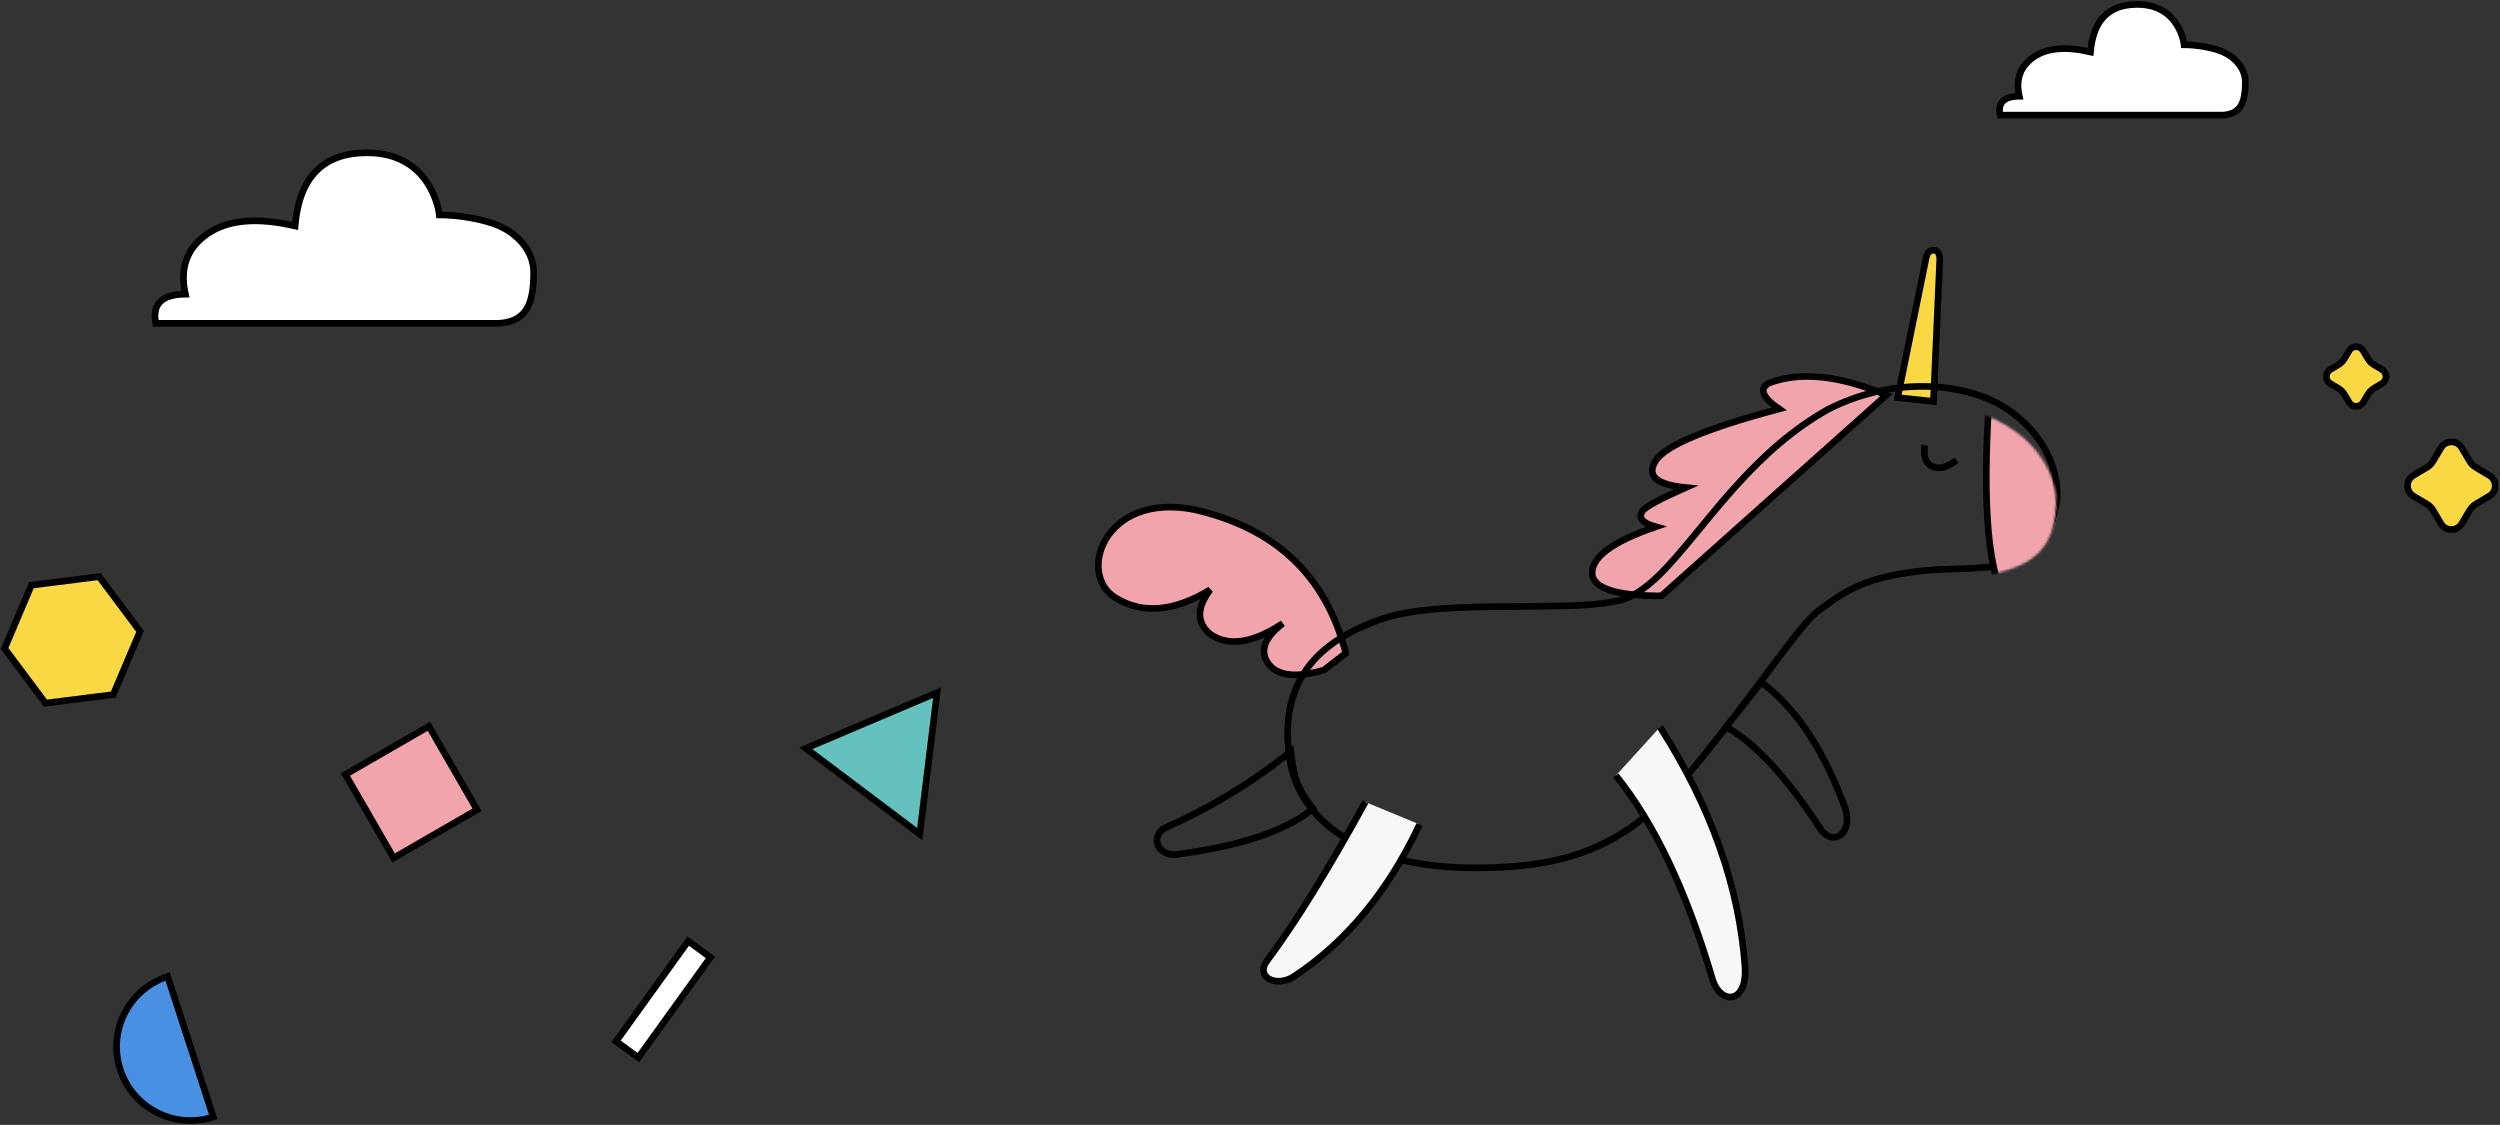<?xml version="1.0" encoding="UTF-8"?>
<svg width="1129px" height="508px" viewBox="0 0 1129 508" version="1.1" xmlns="http://www.w3.org/2000/svg" xmlns:xlink="http://www.w3.org/1999/xlink">
    <rect x="0" y="0" width="1129" height="508" fill="#333333" stroke="none"/>
    <!-- Generator: Sketch 60 (88103) - https://sketch.com -->
    <title>Group 4</title>
    <desc>Created with Sketch.</desc>
    <defs>
        <path d="M330.271,73.169 C362.87,56.748 394.865,62.807 409.898,73.169 C433.88,89.811 431.479,111.809 431.479,111.809 C426.83,148.914 397.708,140.047 370.031,143.493 C342.354,146.939 334.373,154.51 325.225,160.88 C316.078,167.249 302.047,190.103 271.647,227.982 C241.248,265.861 216.57,277.433 169.953,277.413 C123.336,277.394 91.644,259.237 87.662,227.982 C83.681,196.726 98.287,178.985 126.611,168.585 C154.935,158.185 208.344,165.523 235.113,159.739 C261.883,153.956 281.708,100.621 330.271,73.169 Z M85.781,229.19 C86.398,234.219 87.33,238.297 88.576,241.423 C89.822,244.548 91.915,248.058 94.855,251.951 C82.887,261.169 63.222,267.614 35.86,271.285 C30.078,272.536 25.018,266.99 30.078,262.572 C50.675,253.452 69.242,242.324 85.781,229.19 Z M299.636,197.183 C314.388,208.532 326.446,226.893 335.808,252.266 C338.857,261.43 332.943,266.873 327.972,261.43 C312.828,238.074 298.749,222.545 285.736,214.843 L285.736,214.843 Z" id="path-1"></path>
    </defs>
    <g id="v3" stroke="none" stroke-width="1" fill="none" fill-rule="evenodd">
        <g id="Sourcing" transform="translate(-182, -3581)">
            <g id="Group-4" transform="translate(177, 3583)">
                <path d="M1067.063,177.502 L1063.028,178.531 C1061.057,179.033 1059.052,177.842 1058.55,175.871 C1058.397,175.274 1058.397,174.649 1058.55,174.052 L1059.578,170.018 C1059.908,168.721 1059.908,167.362 1059.578,166.066 L1058.55,162.031 C1058.047,160.06 1059.238,158.055 1061.209,157.553 C1061.806,157.401 1062.431,157.401 1063.028,157.553 L1067.063,158.581 C1068.359,158.912 1069.718,158.912 1071.014,158.581 L1075.049,157.553 C1077.02,157.05 1079.025,158.241 1079.527,160.212 C1079.679,160.809 1079.679,161.434 1079.527,162.031 L1078.499,166.066 C1078.168,167.362 1078.168,168.721 1078.499,170.018 L1079.527,174.052 C1080.03,176.023 1078.839,178.028 1076.868,178.531 C1076.271,178.683 1075.646,178.683 1075.049,178.531 L1071.014,177.502 C1069.718,177.172 1068.359,177.172 1067.063,177.502 Z" id="Star-Copy-3" stroke="#000000" stroke-width="3" fill="#FAD843" fill-rule="nonzero" transform="translate(1069.038, 168.042) rotate(-315) translate(-1069.038, -168.042) "></path>
                <path d="M1110.063,231.031 L1103.2,232.78 C1100.301,233.519 1097.352,231.768 1096.614,228.87 C1096.39,227.992 1096.39,227.072 1096.614,226.194 L1098.363,219.331 C1098.693,218.035 1098.693,216.676 1098.363,215.379 L1096.614,208.517 C1095.875,205.618 1097.626,202.669 1100.524,201.931 C1101.402,201.707 1102.322,201.707 1103.2,201.931 L1110.063,203.68 C1111.359,204.01 1112.718,204.01 1114.014,203.68 L1120.877,201.931 C1123.776,201.192 1126.724,202.943 1127.463,205.841 C1127.687,206.719 1127.687,207.639 1127.463,208.517 L1125.714,215.379 C1125.384,216.676 1125.384,218.035 1125.714,219.331 L1127.463,226.194 C1128.202,229.093 1126.451,232.041 1123.553,232.78 C1122.675,233.004 1121.755,233.004 1120.877,232.78 L1114.014,231.031 C1112.718,230.7 1111.359,230.7 1110.063,231.031 Z" id="Star-Copy-3" stroke="#000000" stroke-width="3" fill="#FAD843" fill-rule="nonzero" transform="translate(1112.038, 217.355) rotate(-315) translate(-1112.038, -217.355) "></path>
                <g id="Group-2" transform="translate(74.997, 67)" fill="#FFFFFF" fill-rule="nonzero" stroke="#000000" stroke-width="3">
                    <path d="M34.325,77 C115.095,77 155.481,77 155.481,77 C167.749,76.127 171,68.232 171,54.023 C171,44.254 163.601,36.63 155.481,33.043 C147.966,29.724 136.046,28.043 128.413,28.043 C128.413,28.043 125.504,0 95.793,0 C75.986,0 65.136,11.014 63.244,33.043 C45.999,29.036 32.779,30.241 23.584,36.658 C14.389,43.075 11.104,52.138 13.727,63.847 C3.085,63.943 -1.369,68.328 0.364,77 C0.364,77 11.684,77 34.325,77 Z" id="Path-2"></path>
                </g>
                <g id="Group" transform="translate(500.997, 111)">
                    <path d="M111.748,181.994 C102.835,146.915 79.848,125.258 42.787,117.022 C2.411,109.407 -9.795,146.484 7.898,157.033 C19.976,164.445 34.18,163.214 50.51,153.338 C44.342,161.492 44.342,168.164 50.51,173.353 C58.762,179.114 69.69,177.515 83.292,168.555 C75.378,174.643 73.014,180.41 76.2,185.858 C80.061,192.165 88.614,193.416 101.858,189.608 L111.748,181.994 Z" id="Path-9" stroke="#000000" stroke-width="3" fill="#F1A4AB" fill-rule="nonzero"></path>
                    <path d="M361,66.562 L373.666,4.275 C374.09,1.425 375.252,7.81597009e-14 377.152,7.81597009e-14 C379.053,7.81597009e-14 380.003,1.425 380.003,4.275 L377.152,68.27 L361,66.562 Z" id="Path-10" stroke="#000000" stroke-width="3" fill="#FAD843" fill-rule="nonzero"></path>
                    <path d="M355.898,65.426 C334.503,56.439 316.806,54.641 302.806,60.032 C298.302,62.548 299.841,66.432 307.424,71.681 C274.653,80.423 256.094,88.203 251.748,95.02 C247.403,101.837 251.908,105.891 265.265,107.183 C253.809,112.235 247.349,115.72 245.886,117.638 C243.598,120.767 245.552,123.188 251.748,124.9 C231.987,131.675 222.414,138.85 223.028,146.425 C223.924,152.874 234.34,156.099 254.278,156.099 L355.898,65.426 Z" id="Path-11" stroke="#000000" stroke-width="3" fill="#F1A4AB" fill-rule="nonzero"></path>
                    <mask id="mask-2" fill="white">
                        <use xlink:href="#path-1"></use>
                    </mask>
                    <path stroke="#000000" stroke-width="3" d="M329.533,71.863 L329.597,71.829 C345.021,64.06 361.233,60.785 376.753,61.628 C390.188,62.357 402.451,66.214 410.753,71.937 C421.524,79.411 428.017,88.493 431.112,98.277 C432.199,101.714 432.782,104.996 432.976,108.015 C433.094,109.847 433.054,111.201 432.967,111.995 C431.194,126.143 425.85,134.683 416.817,139.177 C409.966,142.585 403.431,143.414 387.568,143.908 C381.092,144.109 378.336,144.229 374.791,144.517 C373.197,144.646 371.681,144.799 370.217,144.982 C352.063,147.242 342.089,150.988 332.326,157.684 C331.598,158.183 330.862,158.701 329.949,159.354 C329.602,159.602 328.045,160.721 327.624,161.022 C327.052,161.431 326.558,161.779 326.083,162.111 C322.183,164.826 317.496,170.356 307.605,183.516 C307.928,183.085 296.622,198.21 292.753,203.318 C286.042,212.177 279.66,220.394 272.817,228.92 C242.357,266.875 217.378,278.933 169.953,278.913 C122.131,278.893 90.226,259.975 86.174,228.171 C82.277,197.574 95.61,178.37 126.094,167.177 C138.157,162.748 153.802,161.239 179.603,160.95 C182.63,160.916 185.002,160.9 190.487,160.872 C215.446,160.745 225.42,160.299 234.797,158.273 C239.484,157.261 244.177,154.647 249.247,150.356 C254.239,146.132 259.248,140.692 266.746,131.665 C268.358,129.723 274.775,121.904 276.363,119.988 C280.315,115.22 283.616,111.354 286.951,107.627 C300.876,92.07 314.147,80.561 329.533,71.863 Z M36.116,272.764 C36.097,272.767 36.078,272.769 36.059,272.772 L36.177,272.751 C36.157,272.755 36.136,272.76 36.116,272.764 Z M36.116,272.764 C32.821,273.454 29.491,272.305 27.709,269.962 C25.726,267.353 26.165,263.997 29.092,261.442 L29.263,261.293 L29.471,261.201 C49.953,252.131 68.411,241.069 84.848,228.015 L86.944,226.351 L87.27,229.007 C87.873,233.918 88.777,237.875 89.97,240.867 C91.161,243.855 93.187,247.253 96.053,251.047 L96.948,252.233 L95.771,253.14 C83.563,262.542 63.685,269.06 36.116,272.764 Z M300.551,195.994 C315.552,207.535 327.762,226.129 337.231,251.792 C338.811,256.541 338.294,260.907 335.99,263.354 C333.52,265.978 329.777,265.63 326.865,262.442 L326.781,262.35 L326.714,262.246 C311.684,239.067 297.748,223.696 284.972,216.134 L283.498,215.262 L299.375,195.089 L300.551,195.994 Z"></path>
                    <path d="M373.245,88 C372.455,93.047 373.577,96.262 376.61,97.645 C379.643,99.027 383.307,98.097 387.6,94.854" id="Path-12" stroke="#000000" stroke-width="3" fill-rule="nonzero" mask="url(#mask-2)"></path>
                    <path d="M413.76,41.886 C400.056,96.037 395.598,132.315 400.385,150.718 C405.172,169.122 420.109,173.131 445.197,162.746 L458.165,41.886 L413.76,41.886 Z" id="Path-13" stroke="#000000" stroke-width="3" fill="#F1A4AB" fill-rule="nonzero" mask="url(#mask-2)" transform="translate(428.345, 105.126) rotate(-9) translate(-428.345, -105.126) "></path>
                    <path d="M301.434,246.23 C280.227,264.015 249.676,279.142 209.78,291.612 L209.78,291.612 C198.919,295.366 199.127,307.255 215.869,306.067 C252.295,302.821 288.236,289.39 323.691,265.774" id="Path" stroke="#000000" stroke-width="3" fill="#F7F7F7" fill-rule="nonzero" transform="translate(263.014, 276.19) rotate(-89) translate(-263.014, -276.19) "></path>
                    <path d="M139.094,263.129 C108.225,279.709 82.927,291.646 63.199,298.938 C54.2,301.909 59.188,311.547 69.201,311.651 C97.588,311.391 125.899,302.495 154.132,284.961" id="Path" stroke="#000000" stroke-width="3" fill="#F7F7F7" fill-rule="nonzero" transform="translate(106.316, 287.39) rotate(-33) translate(-106.316, -287.39) "></path>
                </g>
                <polygon id="Triangle" stroke="#000000" stroke-width="3" fill="#64C1BE" points="368.918 335.934 428.191 310.796 420.349 374.665"></polygon>
                <path d="M108.482,492.519 C108.482,474.109 93.558,459.185 75.148,459.185 C56.739,459.185 41.815,474.109 41.815,492.519 C41.815,492.519 108.482,492.519 108.482,492.519 Z" id="Oval" stroke="#000000" stroke-width="3" fill="#4A90E2" transform="translate(75.148, 475.852) rotate(252) translate(-75.148, -475.852) "></path>
                <polygon id="Rectangle" stroke="#000000" stroke-width="3" fill="#F1A4AB" points="160.997 347.761 182.754 385.443 220.444 363.684 198.688 326.001"></polygon>
                <polygon id="Polygon" stroke="#000000" stroke-width="3" fill="#FAD843" transform="translate(37.66, 286.976) rotate(23) translate(-37.66, -286.976) " points="37.647 255.951 64.307 271.475 64.32 302.5 37.673 318.001 11.013 302.477 11 271.452"></polygon>
                <polygon id="Rectangle" stroke="#000000" stroke-width="3" fill="#FFFFFF" points="315.802 423 325.826 430.355 293.268 475.615 283.245 468.26"></polygon>
                <g id="Group-2-Copy" transform="translate(907.997, 0)" fill="#FFFFFF" fill-rule="nonzero" stroke="#000000" stroke-width="3">
                    <path d="M22.281,50 C74.711,50 100.926,50 100.926,50 C108.889,49.433 111,44.306 111,35.08 C111,28.736 106.197,23.786 100.926,21.456 C96.048,19.301 88.31,18.21 83.356,18.21 C83.356,18.21 81.467,0 62.181,0 C49.324,0 42.281,7.152 41.053,21.456 C29.859,18.855 21.278,19.637 15.309,23.804 C9.34,27.971 7.208,33.856 8.91,41.459 C2.002,41.522 -0.889,44.369 0.236,50 C0.236,50 7.585,50 22.281,50 Z" id="Path-2"></path>
                </g>
            </g>
        </g>
    </g>
</svg>
